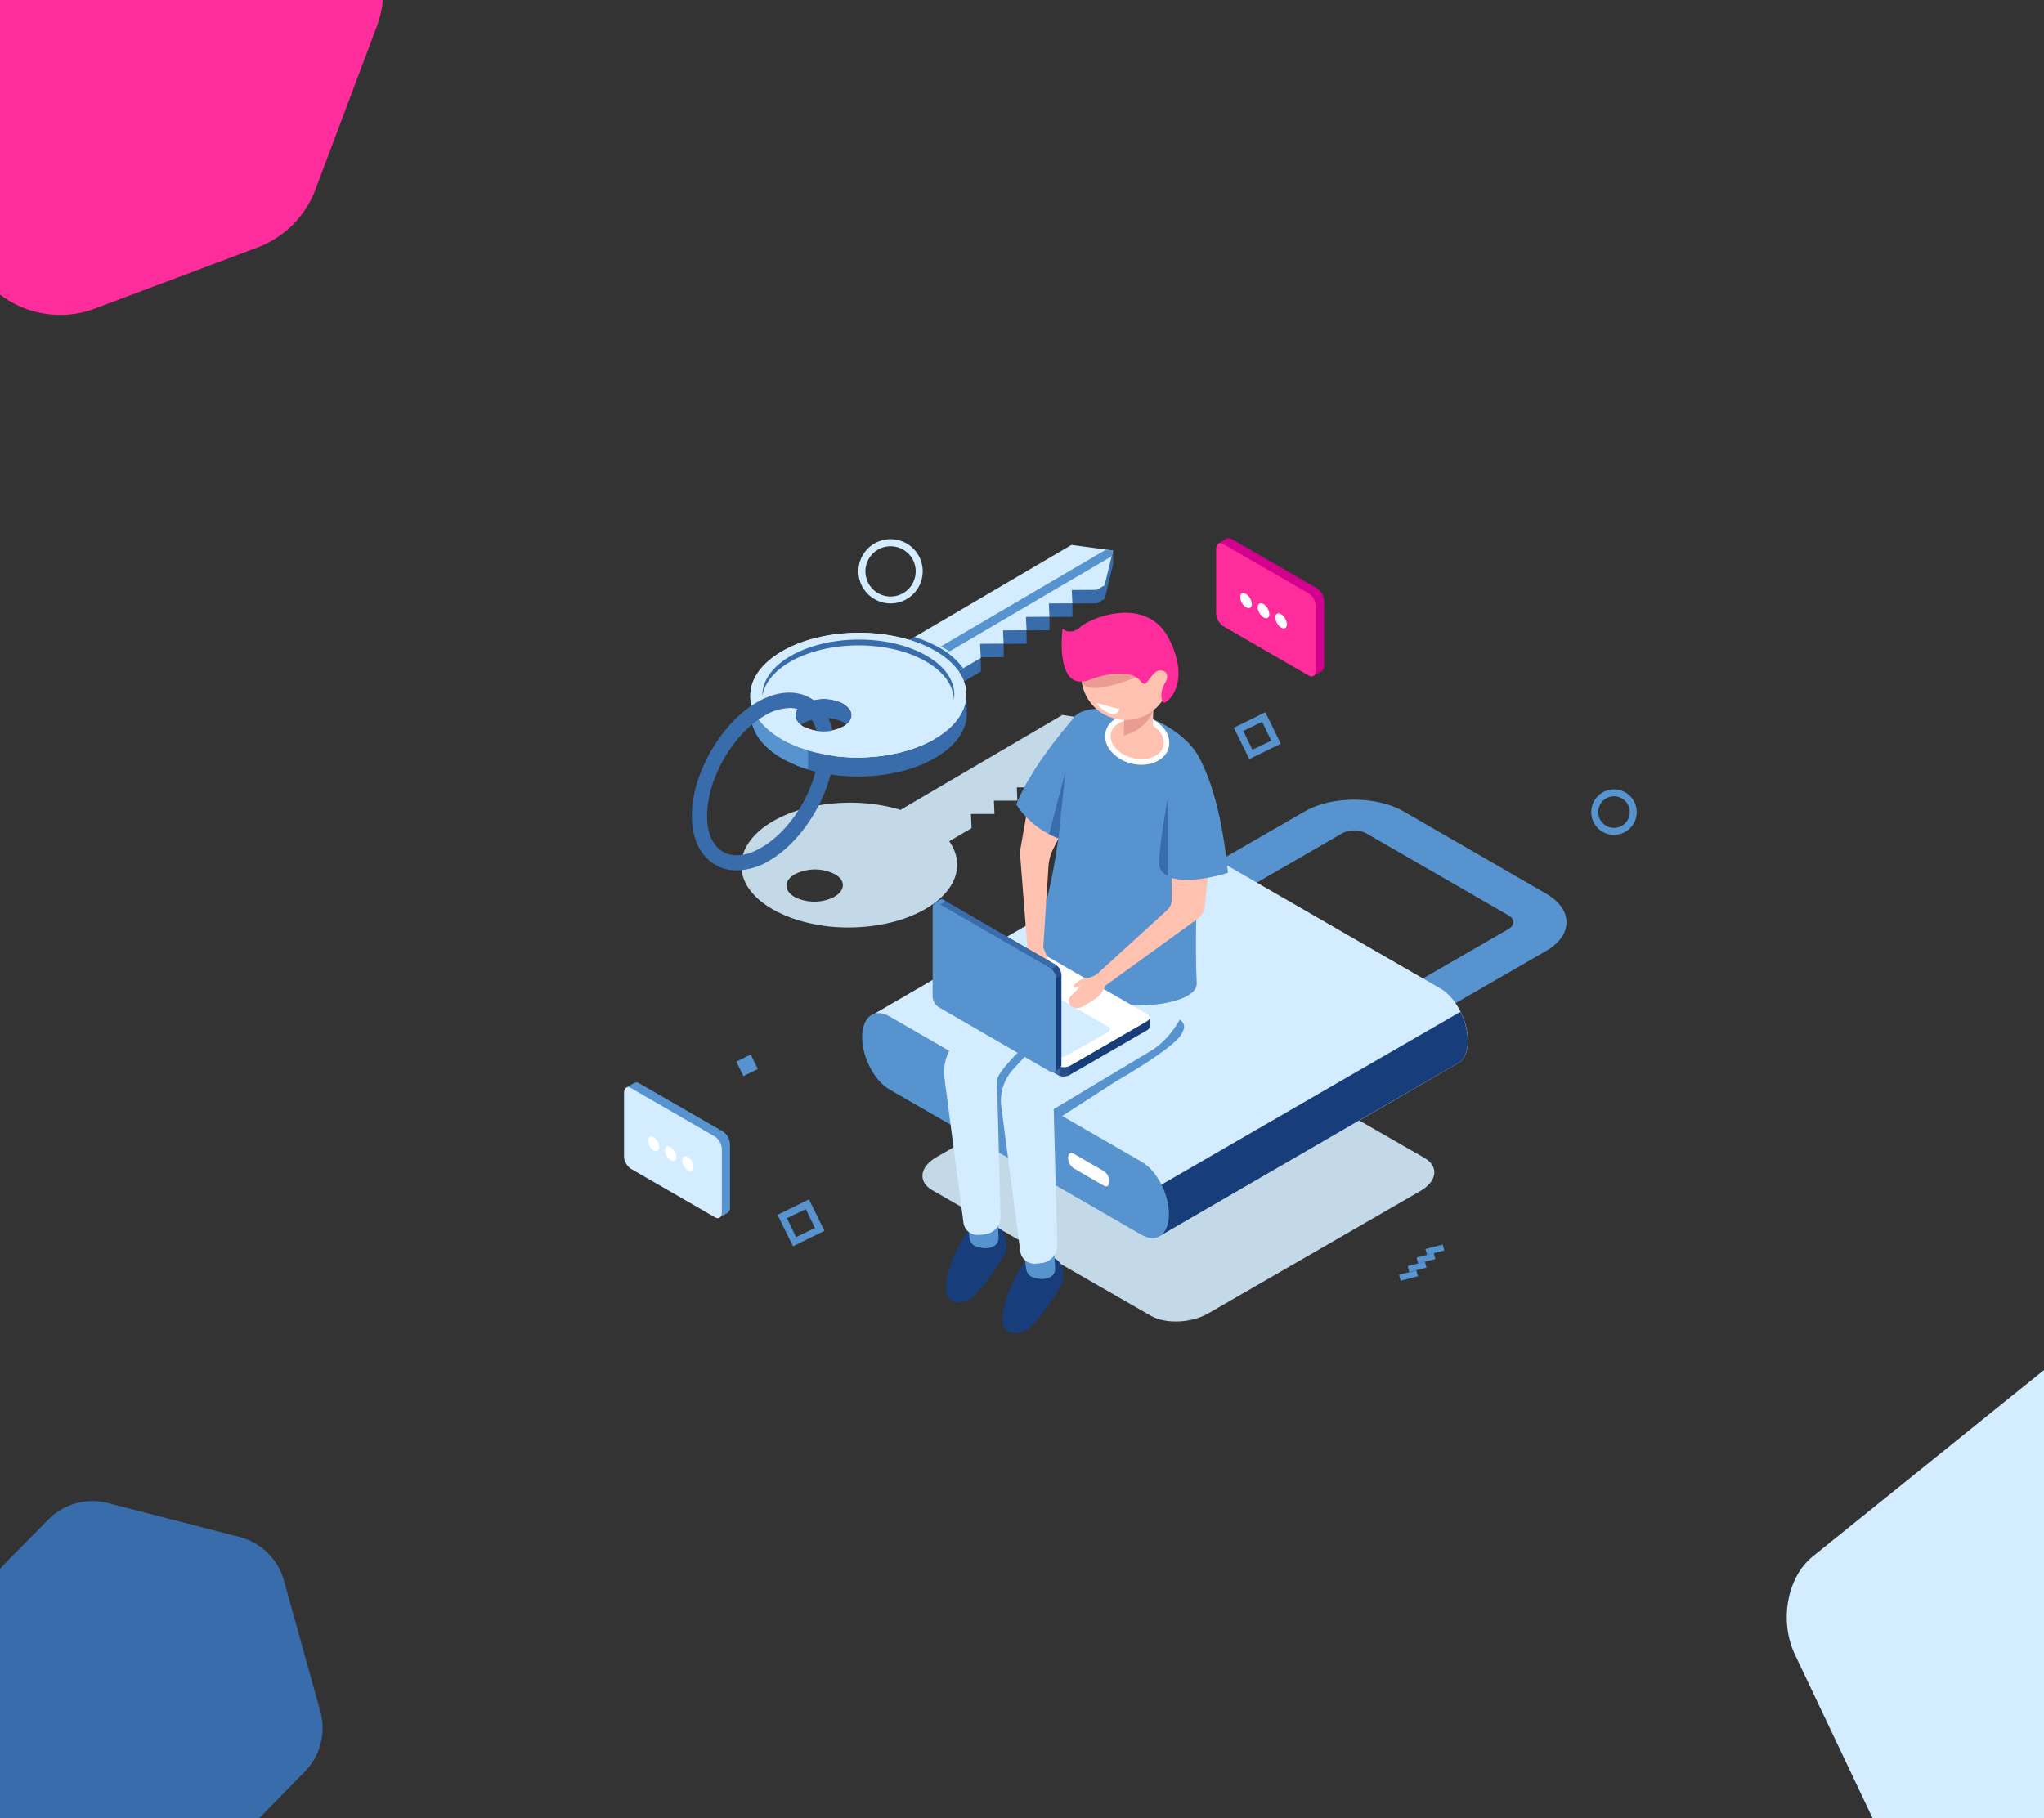 <svg id="_ÎÓÈ_1" data-name=" ÎÓÈ 1" xmlns="http://www.w3.org/2000/svg" viewBox="0 0 449.58 400"><rect x="0" y="0" width="449.58" height="400" fill="#333333" stroke="none"/><defs><style>.cls-1{fill:#ff2c9c;}.cls-2{fill:#d4ecff;}.cls-3{fill:#396caa;}.cls-4{fill:#5793ce;}.cls-5{fill:#c4d9e8;}.cls-6{fill:#173d7a;}.cls-7{fill:#fff;}.cls-8{fill:#d3d0cf;}.cls-9{fill:#f2f2f2;}.cls-10{fill:#ffc2b0;}.cls-11{fill:#ea9c92;}.cls-12{fill:#274f89;}.cls-13{fill:#d3008d;}</style></defs><path class="cls-1" d="M0,0V64.8a21.76,21.76,0,0,0,20.89,3.08L56.71,54.41A21.79,21.79,0,0,0,69.38,41.7L82.85,5.88A22.05,22.05,0,0,0,84.21,0Z" transform="translate(0 0)"/><path class="cls-2" d="M449.58,301.4l-50.86,41c-5.66,4.56-7.42,14.22-3.92,21.6l17.08,36h37.7Z" transform="translate(0 0)"/><path class="cls-3" d="M62.45,347.71a13.69,13.69,0,0,0-9.76-9.59l-28.94-7.46a13.69,13.69,0,0,0-13.21,3.71L0,345.08V400H57l10-10.21a13.73,13.73,0,0,0,3.46-13.28Z" transform="translate(0 0)"/><rect class="cls-4" x="313.64" y="274.26" width="3.92" height="1.35" transform="translate(-58.39 86.99) rotate(-14.38)"/><rect class="cls-4" x="311.68" y="276.14" width="3.92" height="1.35" transform="translate(-58.89 86.5) rotate(-14.37)"/><rect class="cls-4" x="309.74" y="278.02" width="3.92" height="1.35" transform="translate(-59.42 86.08) rotate(-14.37)"/><rect class="cls-4" x="307.84" y="279.93" width="3.92" height="1.35" transform="translate(-59.98 85.73) rotate(-14.38)"/><path class="cls-5" d="M233.67,157.28l-35.61,20.89c-9-2.77-20.53-1.91-28.12,2.54-9.24,5.42-9.19,14.13.13,19.39a28.55,28.55,0,0,0,7,2.75,37.49,37.49,0,0,0,5.57,1c7.41.71,15.31-.6,21-3.94,6.9-4.05,8.61-9.89,5.15-14.84l4.91-2.88-.14-3.12h5.18l-.14-2.93,5.17,0-.12-2.92h5.16l-.12-2.93h5.17l-.13-2.92,5.52,0,1.68-1,1.86-7.67Zm-50.11,40a9.67,9.67,0,0,1-8.75.07c-2.42-1.38-2.44-3.63,0-5a9.67,9.67,0,0,1,8.75-.06C186,193.59,186,195.85,183.56,197.25Z" transform="translate(0 0)"/><path class="cls-5" d="M253.13,289.46l-48.06-27.62c-3.23-1.86-2.82-5.13.91-7.28l46.64-26.92c3.74-2.12,9.39-2.39,12.62-.52l48.06,27.61c3.24,1.87,2.83,5.13-.9,7.29l-46.65,26.92C262,291.09,256.4,291.33,253.13,289.46Z" transform="translate(0 0)"/><path class="cls-4" d="M309.47,226.84l-8.28-4.79,30.62-17.67c1.41-.84,1.41-2.19,0-3l-31.33-18.07a5.82,5.82,0,0,0-5.24,0L264.61,201l-8.3-4.8,30.62-17.67c6-3.47,15.83-3.47,21.85,0l31.28,18.06c6,3.48,6,9.14,0,12.62Z" transform="translate(0 0)"/><path class="cls-2" d="M322.87,229c0-4.44-2.69-9.59-6-11.51l-55.47-32a3.88,3.88,0,0,0-3.91-.34h0l-66.23,38.49,64,48.27L320.5,234a3,3,0,0,0,.58-.33h0C322.2,232.8,322.87,231.17,322.87,229Z" transform="translate(0 0)"/><path class="cls-6" d="M255.25,271.83,320.5,234a3,3,0,0,0,.58-.33h0c1.09-.83,1.76-2.45,1.76-4.67a14.77,14.77,0,0,0-1.62-6.41l-74.36,43Z" transform="translate(0 0)"/><path class="cls-4" d="M251.11,271.67l-55.48-32c-3.33-1.92-6-7.07-6-11.52h0c0-4.44,2.7-6.48,6-4.56l55.48,32c3.33,1.92,6,7.07,6,11.52h0C257.14,271.54,254.44,273.57,251.11,271.67Z" transform="translate(0 0)"/><path class="cls-7" d="M242.8,260.85,236.13,257a2.89,2.89,0,0,1-1.2-2.3h0c0-.88.53-1.29,1.2-.91l6.67,3.85A2.87,2.87,0,0,1,244,260h0C244,260.83,243.46,261.23,242.8,260.85Z" transform="translate(0 0)"/><polygon class="cls-3" points="192.72 148.07 204.12 154.54 215.75 147.72 215.72 144.75 215.62 144.81 215.6 144.6 220.78 144.56 220.75 141.64 225.82 141.61 225.79 138.68 230.86 138.65 230.83 135.73 235.9 135.69 235.87 132.77 241.29 132.73 242.98 131.74 244.84 124.07 244.81 121.11 243.91 123.95 235.7 122.85 192.72 148.07"/><polygon class="cls-2" points="204.08 151.57 215.72 144.75 215.57 141.64 220.75 141.59 220.61 138.68 225.79 138.64 225.66 135.72 230.83 135.68 230.7 132.76 235.87 132.72 235.74 129.8 241.26 129.76 242.95 128.77 244.81 121.11 235.67 119.88 192.69 145.1 204.08 151.57"/><path class="cls-3" d="M211.83,147a16,16,0,0,0-5.29-4.56,27.2,27.2,0,0,0-5.45-2.31l-8.41,5,11.4,6.48Z" transform="translate(0 0)"/><polygon class="cls-4" points="244.49 122.39 244.81 121.11 243.27 120.9 206.95 142.21 208.87 143.29 244.49 122.39"/><polygon class="cls-8" points="165.17 157.43 165.04 153.21 166.4 156.06 165.17 157.43"/><path class="cls-3" d="M172.19,166.93c9.31,5.29,24.35,5.18,33.59-.24,4.63-2.71,6.92-6.26,6.88-9.77h0l-.12-4.48-.77.85a14.38,14.38,0,0,0-6.13-6c-9.31-5.3-24.35-5.19-33.58.23S162.88,161.64,172.19,166.93ZM185.62,159c2.42,1.37,2.44,3.63,0,5a9.67,9.67,0,0,1-8.75.07c-2.42-1.38-2.43-3.64,0-5.06a9.67,9.67,0,0,1,8.78-.05Z" transform="translate(0 0)"/><path class="cls-9" d="M172.07,162.71c9.31,5.29,24.35,5.18,33.58-.23s9.19-14.14-.13-19.4-24.35-5.18-33.59.24S162.76,157.42,172.07,162.71Zm13.43-7.89c2.42,1.37,2.44,3.64,0,5a9.65,9.65,0,0,1-8.74.07c-2.43-1.38-2.45-3.64,0-5.05a9.63,9.63,0,0,1,8.76-.06Z" transform="translate(0 0)"/><path class="cls-4" d="M182.86,165a9.64,9.64,0,0,1-5.93-.87c-1.74-1-2.22-2.44-1.48-3.69l-4.24-3.35-4.39-4.94c-3.39,4.94-1.61,10.81,5.35,14.77a29.41,29.41,0,0,0,10.42,3.3Z" transform="translate(0 0)"/><path class="cls-2" d="M172.07,162.71a28.48,28.48,0,0,0,7,2.75,37.72,37.72,0,0,0,5.57,1c7.41.71,15.32-.6,21-3.94,9.24-5.42,9.19-14.14-.13-19.4s-24.35-5.18-33.59.24S162.76,157.42,172.07,162.71Zm13.43-7.89c2.42,1.37,2.44,3.64,0,5a9.65,9.65,0,0,1-8.74.07c-2.43-1.38-2.45-3.64,0-5.05a9.63,9.63,0,0,1,8.76-.06Z" transform="translate(0 0)"/><path class="cls-3" d="M167.67,153.1c.45-2.7,2.46-5.34,6-7.44,8.22-4.82,21.6-4.94,29.89-.2,4.11,2.33,6.19,5.42,6.24,8.52.59-3.53-1.46-7.15-6.15-9.81-8.29-4.71-21.66-4.62-29.88.21C169.65,146.8,167.62,150,167.67,153.1Z" transform="translate(0 0)"/><path class="cls-3" d="M162.06,191.48a9.24,9.24,0,0,1-4.65-1.2c-3.34-1.89-5.2-5.7-5.23-10.71-.07-9.16,6.3-20.37,14.19-25,4.33-2.54,8.55-2.89,11.88-1a9.34,9.34,0,0,1,3.46,3.46,14.36,14.36,0,0,1,1.77,7.26c.07,9.15-6.3,20.36-14.19,25A14.48,14.48,0,0,1,162.06,191.48Zm11.53-35.71a11.11,11.11,0,0,0-5.51,1.73c-7,4.09-12.6,14-12.55,22.07,0,3.77,1.28,6.55,3.54,7.83s5.27.93,8.48-1c7-4.08,12.6-14,12.54-22.07a11.21,11.21,0,0,0-1.31-5.59h0a5.84,5.84,0,0,0-5.23-3Z" transform="translate(0 0)"/><path class="cls-2" d="M178,163.16l6.63,1.62,1-4.95a9.65,9.65,0,0,1-8.74.07Z" transform="translate(0 0)"/><path class="cls-2" d="M172.07,162.71a28.48,28.48,0,0,0,7,2.75,37.72,37.72,0,0,0,5.57,1c7.41.71,15.32-.6,21-3.94l-27-.61Z" transform="translate(0 0)"/><path class="cls-3" d="M182,166.12a39.41,39.41,0,0,1-5.86-1.52v4.15a33,33,0,0,0,5.79,1.49C188.15,171.05,182,166.12,182,166.12Z" transform="translate(0 0)"/><path class="cls-4" d="M177.74,165.11a27.38,27.38,0,0,1-3.82-1.42c-3.62-1.69,1,4.58,1,4.58s1.23.48,2.82,1Z" transform="translate(0 0)"/><polygon class="cls-4" points="245.47 237.88 233.65 245.5 227.91 244.57 241.95 237.78 245.47 237.88"/><path class="cls-6" d="M231.22,276.35s-3.4-1.72-5.49.84-5.11,8.62-5.21,12.66,3.23,3.8,5.2,2.83,7.74-9.33,8.09-11a5.73,5.73,0,0,0-1-4.29C232.29,277,231.22,276.35,231.22,276.35Z" transform="translate(0 0)"/><path class="cls-4" d="M231.93,275.53l.15,3.53a2,2,0,0,1-1,1.83,3.86,3.86,0,0,1-2.62.41c-2.57-.41-2.8-1.14-3-4.67S231.93,275.53,231.93,275.53Z" transform="translate(0 0)"/><path class="cls-6" d="M218.73,269.55s-3.4-1.72-5.49.84-5.08,8.58-5.17,12.66,3.22,3.8,5.19,2.83,7.74-9.26,8.07-10.93a5.76,5.76,0,0,0-1-4.29C219.8,270.22,218.73,269.55,218.73,269.55Z" transform="translate(0 0)"/><path class="cls-4" d="M219.48,268.75l.15,3.54a2,2,0,0,1-1,1.83,3.88,3.88,0,0,1-2.63.41c-2.56-.41-2.79-1.14-3-4.67S219.48,268.75,219.48,268.75Z" transform="translate(0 0)"/><path class="cls-2" d="M249.84,204c-1-16.39-17.75,2.41-17.75,2.41l-11.47,11.23L210.3,229a10.18,10.18,0,0,0-2.56,8.17l4.17,31.8a3.11,3.11,0,0,0,3.14,2.71,10,10,0,0,0,1.54-.13,3.89,3.89,0,0,0,3.47-4.1l-.77-29.72L241,224.65S250.84,220.41,249.84,204Z" transform="translate(0 0)"/><path class="cls-4" d="M227.57,232.1,224.49,231c-.07,0-5.25,5-5.2,6.74l2.32.75,5.82-5.66Z" transform="translate(0 0)"/><path class="cls-4" d="M245.47,237.88s12.88-7.35,14.42-10.43c.6-1.21,1.54-2.47-2.22-4.29L240.5,235.4l.74,4.24Z" transform="translate(0 0)"/><path class="cls-2" d="M262.32,210.36c-1.08-16.38-17.75,2.41-17.75,2.41L233.12,224,222.8,235.3a10.16,10.16,0,0,0-2.56,8.17l4.17,31.81a3.13,3.13,0,0,0,3.13,2.72,11.45,11.45,0,0,0,1.55-.14,3.89,3.89,0,0,0,3.45-4.12L231.77,244,253.44,231S263.27,225.33,262.32,210.36Z" transform="translate(0 0)"/><path class="cls-4" d="M252.42,157.67c12.72,5.27,12.44,12.76,12.44,12.76s-2.49,27.51-1.64,45.88c.36,7.67-40.79,8.26-34.63-12.23,7.24-24.15,4.53-43.7,7.91-46.64S249.11,156.31,252.42,157.67Z" transform="translate(0 0)"/><path class="cls-10" d="M256.47,164.33c-.66,2.57-4,3.93-7.54,3s-5.8-3.72-5.14-6.3,4.05-3.93,7.55-3S257.14,161.75,256.47,164.33Z" transform="translate(0 0)"/><path class="cls-7" d="M251.07,168.24a9.33,9.33,0,0,1-2.29-.29,8.43,8.43,0,0,1-4.45-2.73,4.84,4.84,0,0,1-1.12-4.31c.7-2.9,4.46-4.45,8.27-3.47a8.4,8.4,0,0,1,4.46,2.73,4.87,4.87,0,0,1,1.12,4.31C256.47,166.78,254,168.24,251.07,168.24Zm-1.9-9.89c-2.36,0-4.34,1.1-4.79,2.83a3.69,3.69,0,0,0,.89,3.24,7.35,7.35,0,0,0,3.81,2.32c3.17.81,6.23-.35,6.81-2.6a3.72,3.72,0,0,0-.89-3.25,7.3,7.3,0,0,0-3.82-2.31,8,8,0,0,0-2-.22Z" transform="translate(0 0)"/><path class="cls-10" d="M247.3,157.1a31.18,31.18,0,0,1-.11,4.53c-.07,1.26,4.36,2.44,5.5,1.31s.71-2.34,1-6.65S247.3,157.1,247.3,157.1Z" transform="translate(0 0)"/><path class="cls-11" d="M253.65,156.29s-1.09,4-6.46,5.52l.08-3.62Z" transform="translate(0 0)"/><path class="cls-10" d="M257.06,146.16a9.77,9.77,0,1,1-11.91-7,9.77,9.77,0,0,1,11.91,7Z" transform="translate(0 0)"/><path class="cls-11" d="M249.84,149s-5.37,2.31-9.1,2.34-2.9-3.1-2.9-3.1l11-1.62Z" transform="translate(0 0)"/><path class="cls-1" d="M239.63,149.57s4.69-2,8.79-1.16a4.26,4.26,0,0,1,2.49,1.48,1.45,1.45,0,0,0,.75.54c.71.17,1.92-2.82,3.34-2.93s2.36.93,1.2,2.83-.77,3.94-.24,4.24,6.21-4,1.21-13.94-17.67-4.58-19.68-2.57c0,0-2.08,1.82-3.77.2C233.72,138.22,231.82,152.43,239.63,149.57Z" transform="translate(0 0)"/><path class="cls-10" d="M257.7,190.53V198a3,3,0,0,1-1,2.23l-15.27,13.93,1.74,2.65,20.16-14.62a4.13,4.13,0,0,0,1.67-2.9l1.36-12.95Z" transform="translate(0 0)"/><path class="cls-4" d="M263.73,166.72s4.63,7,6.36,25.3c0,0-7.91,2.56-12.4,1.11S263.73,166.72,263.73,166.72Z" transform="translate(0 0)"/><path class="cls-3" d="M256.86,175.56s-1.81,9.7-1.91,14.26a2.91,2.91,0,0,0,1.91,2.83h0Z" transform="translate(0 0)"/><path class="cls-6" d="M252.9,223.78l-3.37-.45-21.78-12.57a3.05,3.05,0,0,0-2.73.11l-15.43,8.91-2-.27v2h0a.76.76,0,0,0,.47.7L232.7,236.5a3.05,3.05,0,0,0,2.73-.11l16.8-9.71a1.09,1.09,0,0,0,.67-.91h0Z" transform="translate(0 0)"/><path class="cls-3" d="M236.54,215.84l-1.55-.9H218l-8.38,4.84-2-.26v2h0a.78.78,0,0,0,.47.71l24.68,14.26a2.56,2.56,0,0,0,1.41.26Z" transform="translate(0 0)"/><path class="cls-4" d="M208.45,219.63l-.9-.12v2h0a.76.76,0,0,0,.47.7l.43.26Z" transform="translate(0 0)"/><path class="cls-12" d="M233,236.62a3.13,3.13,0,0,0,2.31-.14V233H233Z" transform="translate(0 0)"/><path class="cls-7" d="M232.7,234.48,208,220.22c-.71-.4-.61-1.1.19-1.57L225,209a3,3,0,0,1,2.73-.11l24.67,14.25c.71.41.61,1.1-.19,1.57l-16.77,9.7A3,3,0,0,1,232.7,234.48Z" transform="translate(0 0)"/><path class="cls-2" d="M232.28,232.31l-20.49-11.85c-.58-.33-.51-.92.16-1.3l9-5.06a2.52,2.52,0,0,1,2.27-.1l20.5,11.85c.58.34.51.92-.17,1.31l-9,5.06A2.49,2.49,0,0,1,232.28,232.31Z" transform="translate(0 0)"/><path class="cls-10" d="M226,208.48l-.26,1.71a12.58,12.58,0,0,0,.11,4.37l.3,1.49a2.11,2.11,0,0,0,1.69,1.66h0a1.16,1.16,0,0,0,1.36-.94.2.2,0,0,0,0-.07l.41-3.64s.93,1.22,1.41,1.22-.5-3.65-1.52-5.71S226,208.48,226,208.48Z" transform="translate(0 0)"/><path class="cls-10" d="M234.34,181.42l-2.64,5.24a10.23,10.23,0,0,0-1.09,4l-1.15,17.93-3.48-.09-1.58-20.13a6.91,6.91,0,0,1,.09-1.87l1.79-10.21Z" transform="translate(0 0)"/><path class="cls-6" d="M231.87,235.84l-2.06-2.7L208,220.54a3.05,3.05,0,0,1-1.26-2.42V200.31l-1.25-1.64,1.18-.71h0a.79.79,0,0,1,.85,0l24.67,14.3a3,3,0,0,1,1.27,2.41v19.41a1.1,1.1,0,0,1-.47,1h0Z" transform="translate(0 0)"/><path class="cls-3" d="M216.81,225.63l-1.55-.9L206.78,210v-9.68l-1.25-1.64,1.18-.71h0a.79.79,0,0,1,.85,0l24.67,14.3a2.56,2.56,0,0,1,.94,1.09Z" transform="translate(0 0)"/><path class="cls-4" d="M206.09,199.4l-.55-.71,1.17-.71h0a.81.81,0,0,1,.86.05l.43.26Z" transform="translate(0 0)"/><path class="cls-12" d="M232.46,212.48a3.2,3.2,0,0,1,1,2.08L231.07,216l-1.15-2Z" transform="translate(0 0)"/><path class="cls-4" d="M231.06,213,206.4,198.74c-.71-.41-1.27,0-1.27.95V219.1a3,3,0,0,0,1.26,2.42l24.66,14.27c.71.4,1.27,0,1.27-.95V215.43A3.06,3.06,0,0,0,231.06,213Z" transform="translate(0 0)"/><path class="cls-10" d="M243.19,216.77l-.4.82a5.46,5.46,0,0,1-2.06,2.28l-2.44,1.51a2.44,2.44,0,0,1-2.5.06l-.09-.05a1.48,1.48,0,0,1-.38-2,1.2,1.2,0,0,1,.17-.21l2.57-2.64s-1.42,1.1-1.85.66,1.41-1.91,2.69-2a5.11,5.11,0,0,0,2.56-1.06Z" transform="translate(0 0)"/><path class="cls-4" d="M236.69,157.4s-9.38,10.21-13.17,19.57A19.22,19.22,0,0,0,234.59,185C242.44,187.3,236.69,157.4,236.69,157.4Z" transform="translate(0 0)"/><path class="cls-3" d="M232.82,184.42l1.52-14.7-3.58,13.77A19.07,19.07,0,0,0,232.82,184.42Z" transform="translate(0 0)"/><path class="cls-7" d="M243.72,155.33l-2.52-.7a6.17,6.17,0,0,0,3,2.37c1.76.49,2-1,2-1Z" transform="translate(0 0)"/><path class="cls-2" d="M195.89,132.75a7.07,7.07,0,1,1,7.06-7.06A7.06,7.06,0,0,1,195.89,132.75Zm0-12.58a5.53,5.53,0,1,0,5.52,5.53h0A5.53,5.53,0,0,0,195.89,120.17Z" transform="translate(0 0)"/><path class="cls-4" d="M355,183.66a5,5,0,1,1,5-5h0A5,5,0,0,1,355,183.66Zm0-8.48a3.47,3.47,0,1,0,3.47,3.47,3.47,3.47,0,0,0-3.47-3.47Z" transform="translate(0 0)"/><path class="cls-4" d="M174.42,274.17l-3.4-6.92,6.92-3.4,3.39,6.92ZM173.09,268l2,4.15,4.15-2-2-4.15Z" transform="translate(0 0)"/><path class="cls-4" d="M274.79,167l-3.4-6.91,6.92-3.41,3.4,6.92Zm-1.33-6.21,2,4.15,4.15-2-2-4.15Z" transform="translate(0 0)"/><rect class="cls-4" x="162.55" y="232.59" width="3.54" height="3.54" transform="translate(-86.54 96.54) rotate(-26.18)"/><path class="cls-13" d="M289.74,129.45l-18.9-10.91a1,1,0,0,0-1-.08h0L268,119.52l1.29.47v13.77a3.64,3.64,0,0,0,1.52,2.9l18.06,10.42v1.62l1.86-1.06h0a1.35,1.35,0,0,0,.5-1.21V132.35A3.62,3.62,0,0,0,289.74,129.45Z" transform="translate(0 0)"/><path class="cls-1" d="M287.87,148.63,269,137.72a3.63,3.63,0,0,1-1.51-2.9v-14c0-1.13.7-1.64,1.51-1.16l18.9,10.92a3.61,3.61,0,0,1,1.52,2.9v14C289.39,148.6,288.71,149.11,287.87,148.63Z" transform="translate(0 0)"/><path class="cls-7" d="M275.33,132.88c0,.81-.57,1.14-1.27.71a2.84,2.84,0,0,1-1.28-2.22c0-.81.57-1.13,1.28-.7A2.82,2.82,0,0,1,275.33,132.88Z" transform="translate(0 0)"/><path class="cls-7" d="M279.19,135.11c0,.81-.57,1.14-1.28.7a2.85,2.85,0,0,1-1.27-2.2c0-.81.58-1.15,1.27-.71A2.81,2.81,0,0,1,279.19,135.11Z" transform="translate(0 0)"/><path class="cls-7" d="M283.05,137.34c0,.81-.56,1.14-1.27.71a2.86,2.86,0,0,1-1.27-2.22c0-.81.56-1.13,1.27-.7A2.82,2.82,0,0,1,283.05,137.34Z" transform="translate(0 0)"/><path class="cls-4" d="M159.14,249l-18.57-10.7a1,1,0,0,0-1-.08h0l-1.8,1,1.26.46v13.5a3.59,3.59,0,0,0,1.49,2.82l17.72,10.23v1.58l1.82-1h0a1.34,1.34,0,0,0,.5-1.19V251.84A3.53,3.53,0,0,0,159.14,249Z" transform="translate(0 0)"/><path class="cls-2" d="M157.28,267.81l-18.54-10.7a3.53,3.53,0,0,1-1.49-2.83V240.47c0-1.09.66-1.6,1.49-1.12l18.54,10.7a3.53,3.53,0,0,1,1.49,2.82v13.79C158.77,267.78,158.11,268.29,157.28,267.81Z" transform="translate(0 0)"/><path class="cls-7" d="M145,252.36c0,.8-.56,1.11-1.25.7a2.76,2.76,0,0,1-1.25-2.17c0-.79.56-1.11,1.25-.7A2.74,2.74,0,0,1,145,252.36Z" transform="translate(0 0)"/><path class="cls-7" d="M148.76,254.54c0,.8-.56,1.12-1.25.71a2.84,2.84,0,0,1-1.25-2.17c0-.8.57-1.13,1.25-.71A2.74,2.74,0,0,1,148.76,254.54Z" transform="translate(0 0)"/><path class="cls-7" d="M152.55,256.73c0,.8-.56,1.13-1.25.71a2.77,2.77,0,0,1-1.25-2.16c0-.8.56-1.13,1.25-.71A2.75,2.75,0,0,1,152.55,256.73Z" transform="translate(0 0)"/></svg>